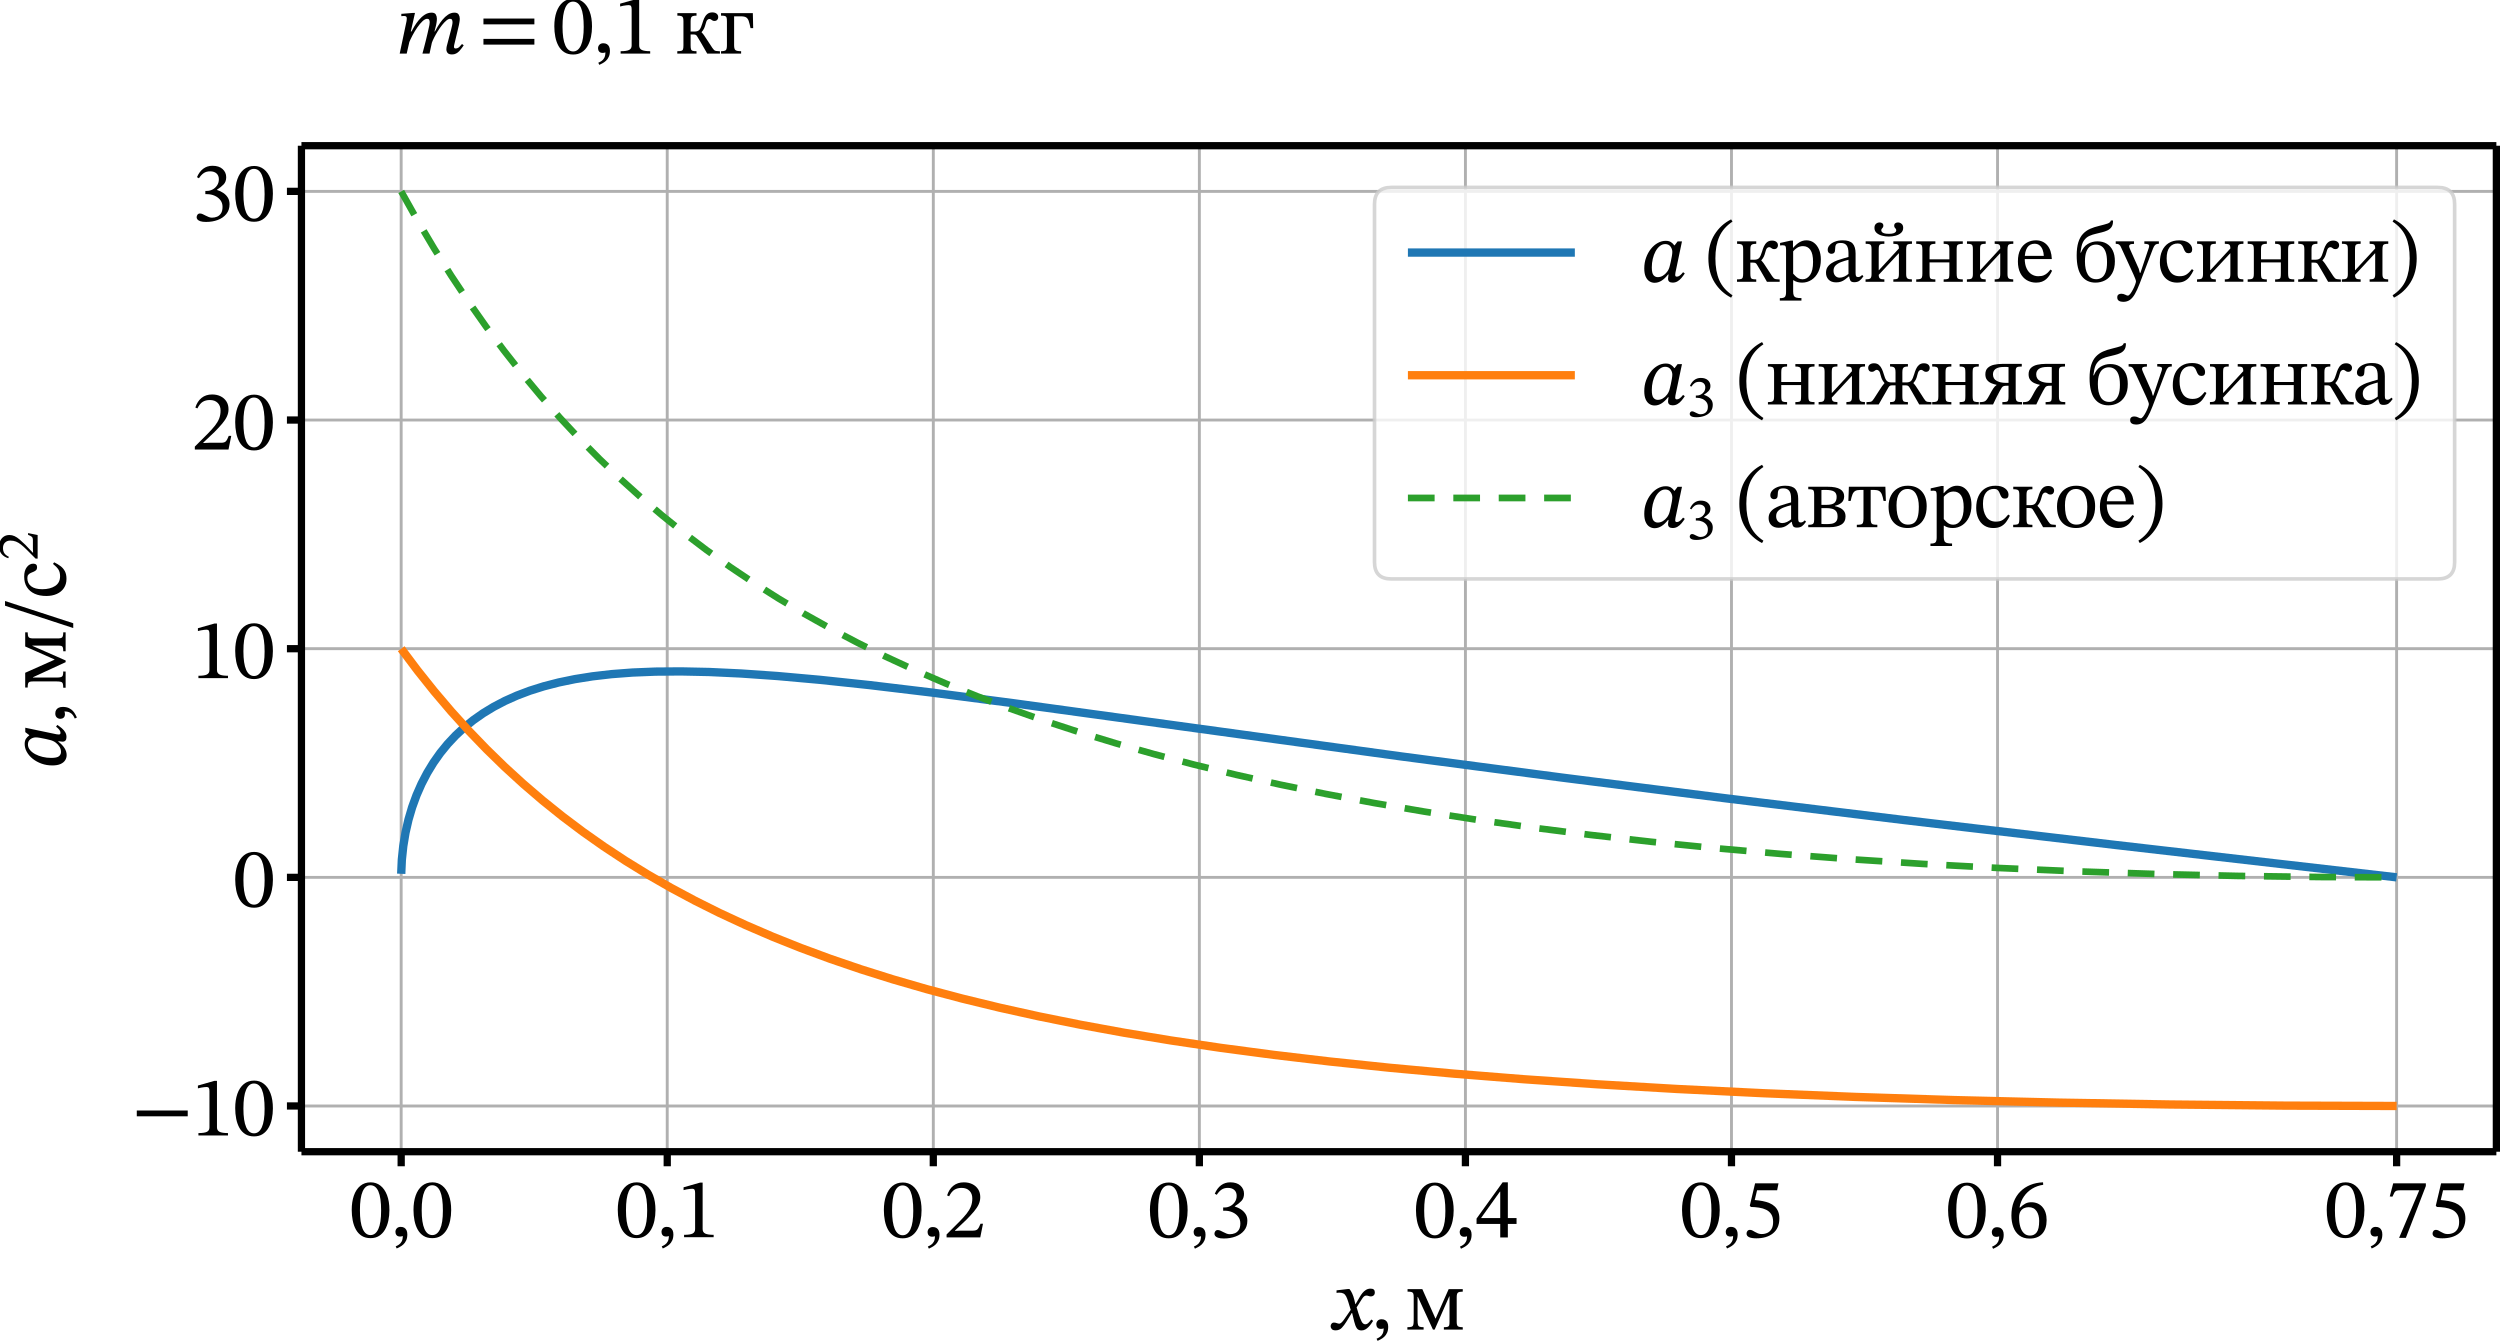 <svg width="688.86pt" height="369.4pt" version="1.1" viewBox="0 0 688.86 369.4" xmlns="http://www.w3.org/2000/svg" xmlns:xlink="http://www.w3.org/1999/xlink"><defs><style type="text/css">*{stroke-linejoin: round; stroke-linecap: butt}</style></defs><g transform="translate(-89.74,-121.13)"><path d="m172.8 438.48h604.8v-277.2h-604.8z" fill="#fff"/><path d="m200.28 438.48v-277.2" clip-path="url(#a)" fill="none" stroke="#b0b0b0" stroke-linecap="square" stroke-width=".8"/><defs><path id="d" d="m0 0v4" stroke="#000" stroke-width="2"/></defs><use x="200.284" y="438.48" stroke="#000000" stroke-width="2" xlink:href="#d"/><g transform="matrix(.23 0 0 -.23 186.02 462.22)"><defs><path id="b" transform="scale(.016)" d="m1581-70q-384 0-653 169-269 170-436 464-166 295-243 679-76 384-76 806 0 608 163 1072t480 726q317 263 778 263 416 0 729-247 314-246 493-710t179-1123q0-410-80-788-80-377-250-672-169-294-438-467-269-172-646-172zm0 230q377 0 585 454 208 455 208 1376 0 973-202 1437-201 464-598 464-377 0-582-461-205-460-205-1414 0-928 205-1392t589-464z"/><path id="c" transform="scale(.016)" d="m448-845-77 160q122 51 243 131 122 80 205 234t83 410q-102-39-198-39-186 0-269 102-83 103-83 244 0 153 102 265 103 112 295 112 160 0 268-67 109-67 167-192t58-304q0-269-87-454-86-186-214-301t-263-185q-134-71-230-116z"/></defs><use transform="translate(0 .797)" xlink:href="#b"/><use transform="translate(49.5 .797)" xlink:href="#c"/><use transform="translate(74 .797)" xlink:href="#b"/></g><path d="m273.59 438.48v-277.2" clip-path="url(#a)" fill="none" stroke="#b0b0b0" stroke-linecap="square" stroke-width=".8"/><use x="273.594" y="438.48" stroke="#000000" stroke-width="2" xlink:href="#d"/><g transform="matrix(.23 0 0 -.23 259.33 462.22)"><defs><path id="l" transform="scale(.016)" d="m2726 0h-2214v179q454 0 640 96t186 333v2707q0 167-45 240-45 74-167 74-64 0-179-13t-243-36q-128-22-230-54v212l1241 352h186v-3482q0-237 192-333t633-96z"/></defs><use transform="translate(0 .797)" xlink:href="#b"/><use transform="translate(49.5 .797)" xlink:href="#c"/><use transform="translate(74 .797)" xlink:href="#l"/></g><path d="m346.91 438.48v-277.2" clip-path="url(#a)" fill="none" stroke="#b0b0b0" stroke-linecap="square" stroke-width=".8"/><use x="346.905" y="438.48" stroke="#000000" stroke-width="2" xlink:href="#d"/><g transform="matrix(.23 0 0 -.23 332.65 462.22)"><defs><path id="n" transform="scale(.016)" d="m2765 0h-2522v218l973 972q320 327 531 592 211 266 317 535t106 601q0 359-215 573-214 215-585 215-314 0-535-135-221-134-400-493l-153 64q147 468 467 724t787 256q365 0 640-138t432-384 157-586q0-281-119-541-118-259-352-534-233-275-572-621l-845-800v-32l448 20h889q256 0 358 115 103 115 212 403h186z"/></defs><use transform="translate(0 .594)" xlink:href="#b"/><use transform="translate(49.5 .594)" xlink:href="#c"/><use transform="translate(74 .594)" xlink:href="#n"/></g><path d="m420.22 438.48v-277.2" clip-path="url(#a)" fill="none" stroke="#b0b0b0" stroke-linecap="square" stroke-width=".8"/><use x="420.216" y="438.48" stroke="#000000" stroke-width="2" xlink:href="#d"/><g transform="matrix(.23 0 0 -.23 405.96 462.22)"><defs><path id="k" transform="scale(.016)" d="m1094-83q-288 0-442 55-153 54-214 134-60 80-60 163 0 102 64 191 64 90 185 90 96 0 201-48 106-48 221-109 116-60 234-108 119-48 240-48 205 0 384 73 179 74 294 250 116 176 116 490 0 288-160 499t-426 329q-265 119-573 119h-128v243h122q218 0 422 109 205 109 336 307 132 198 132 454 0 282-176 439t-477 157q-288 0-480-132-192-131-359-387l-147 83q179 416 473 634 295 218 686 218 492 0 761-247 269-246 269-611 0-333-195-538-195-204-496-396v-20q256-76 470-220 215-144 343-352t128-496q0-436-244-734-243-297-640-444-396-147-864-147z"/></defs><use transform="translate(0 .594)" xlink:href="#b"/><use transform="translate(49.5 .594)" xlink:href="#c"/><use transform="translate(74 .594)" xlink:href="#k"/></g><path d="m493.53 438.48v-277.2" clip-path="url(#a)" fill="none" stroke="#b0b0b0" stroke-linecap="square" stroke-width=".8"/><use x="493.527" y="438.48" stroke="#000000" stroke-width="2" xlink:href="#d"/><g transform="matrix(.23 0 0 -.23 479.27 462.22)"><defs><path id="ai" transform="scale(.016)" d="m2426 0h-570v1011h-1773v403l1952 2714h391v-2675h652v-442h-652zm-1991 1478v-25h1421v1977h-26z"/></defs><use transform="translate(0 .5)" xlink:href="#b"/><use transform="translate(49.5 .5)" xlink:href="#c"/><use transform="translate(74 .5)" xlink:href="#ai"/></g><path d="m566.84 438.48v-277.2" clip-path="url(#a)" fill="none" stroke="#b0b0b0" stroke-linecap="square" stroke-width=".8"/><use x="566.838" y="438.48" stroke="#000000" stroke-width="2" xlink:href="#d"/><g transform="matrix(.23 0 0 -.23 552.58 462.22)"><defs><path id="x" transform="scale(.016)" d="m1114-83q-372 0-554 89-182 90-182 269 0 109 67 192t189 83q96 0 188-48 93-48 192-109 100-60 221-108 122-48 275-48 231 0 426 89 195 90 313 288 119 199 119 532 0 358-141 575-141 218-378 333-236 116-534 160-297 45-617 52l-77 96 397 1670h1753l-102-518h-1504l-173-730q320-26 598-80 279-54 506-150t393-253q167-157 256-378 90-221 90-521 0-372-125-650-124-278-355-464-230-186-544-279-313-92-697-92z"/></defs><use transform="translate(0 .797)" xlink:href="#b"/><use transform="translate(49.5 .797)" xlink:href="#c"/><use transform="translate(74 .797)" xlink:href="#x"/></g><path d="m640.15 438.48v-277.2" clip-path="url(#a)" fill="none" stroke="#b0b0b0" stroke-linecap="square" stroke-width=".8"/><use x="640.148" y="438.48" stroke="#000000" stroke-width="2" xlink:href="#d"/><g transform="matrix(.23 0 0 -.23 625.89 462.22)"><defs><path id="ah" transform="scale(.016)" d="m1658-77q-474 0-778 233-304 234-448 628t-144 861q0 576 176 1030 176 455 493 771 317 317 749 493t950 195l13-185q-448-64-820-288-371-224-621-583-249-358-332-825l45-7q198 192 390 294 192 103 442 103 525 0 838-359 314-358 314-985 0-653-330-1015-329-361-937-361zm25 224q320 0 502 246 183 247 183 855 0 435-195 729-195 295-592 295-186 0-349-74-163-73-266-240-102-166-102-448 0-396 89-704 90-307 272-483 183-176 458-176z"/></defs><use transform="translate(0 .406)" xlink:href="#b"/><use transform="translate(49.5 .406)" xlink:href="#c"/><use transform="translate(74 .406)" xlink:href="#ah"/></g><path d="m750.11 438.48v-277.2" clip-path="url(#a)" fill="none" stroke="#b0b0b0" stroke-linecap="square" stroke-width=".8"/><use x="750.115" y="438.48" stroke="#000000" stroke-width="2" xlink:href="#d"/><g transform="matrix(.23 0 0 -.23 730.22 462.22)"><defs><path id="ag" transform="scale(.016)" d="m1472-51h-506l1511 3565h-1427q-180 0-276-32t-157-135q-60-102-150-313l-198 19 256 979h2445v-198z"/></defs><use transform="translate(0 .797)" xlink:href="#b"/><use transform="translate(49.5 .797)" xlink:href="#c"/><use transform="translate(74 .797)" xlink:href="#ag"/><use transform="translate(123.5 .797)" xlink:href="#x"/></g><g transform="matrix(.23 0 0 -.23 457.26 487.51)"><defs><path id="y" transform="scale(.016)" d="m2067-64q-237 0-349 173t-188 486l-173 711-71 108-198 647q-83 269-163 422-80 154-199 218-118 64-310 64-51 0-99-4-48-3-112-15v192l870 102h96q115-134 208-339t157-467l90-391 64-121 153-500q135-428 243-627 109-198 269-198 128 0 233 102 106 103 222 256l134-102q-64-103-154-228-89-124-198-236t-240-183q-131-70-285-70zm-1933 6q-204 0-287 99-84 100-84 209 0 108 68 191 67 84 188 84 96 0 208-42 112-41 189-41 13 0 57 16 45 16 128 92 84 77 205 256l500 724 128-288h-90l-410-666q-153-250-333-442-179-192-467-192zm1965 2336-429-678-121 307h83l314 538q83 147 195 288t265 237q154 96 352 96 167 0 240-74 74-74 74-202 0-160-90-234-89-73-198-73-90 0-176 32t-170 32q-102 0-179-67t-160-202z"/><path id="u" transform="scale(.016)" d="m1331 0h-1216v179q205 0 307 32 103 32 135 141t32 339v1741q0 179-32 265-32 87-132 116-99 29-297 29v185h1107l979-2195h20l972 2195h1056v-185q-268 0-361-74t-93-342v-1850q0-237 80-317t374-80v-179h-1414v179q205 0 291 32 87 32 109 118 22 87 22 247v1914h-19l-1094-2490h-128l-1127 2445h-25v-1754q0-230 35-339t134-141q100-32 285-32z"/></defs><use transform="translate(0 .094)" xlink:href="#y"/><use transform="translate(45.3 .094)" xlink:href="#c"/><use transform="translate(86.3 .094)" xlink:href="#u"/></g><path d="m172.8 425.88h604.8" clip-path="url(#a)" fill="none" stroke="#b0b0b0" stroke-linecap="square" stroke-width=".8"/><defs><path id="e" d="m0 0h-4" stroke="#000" stroke-width="2"/></defs><use x="172.8" y="425.88" stroke="#000000" stroke-width="2" xlink:href="#e"/><g transform="matrix(.23 0 0 -.23 125.97 434)"><defs><path id="ak" transform="scale(.016)" d="m4211 1434h-3814v435h3814z"/></defs><use xlink:href="#ak"/><use x="72" xlink:href="#l"/><use x="121.5" xlink:href="#b"/></g><path d="m172.8 362.88h604.8" clip-path="url(#a)" fill="none" stroke="#b0b0b0" stroke-linecap="square" stroke-width=".8"/><use x="172.8" y="362.877" stroke="#000000" stroke-width="2" xlink:href="#e"/><g transform="matrix(.23 0 0 -.23 153.92 370.99)"><use xlink:href="#b"/></g><path d="m172.8 299.87h604.8" clip-path="url(#a)" fill="none" stroke="#b0b0b0" stroke-linecap="square" stroke-width=".8"/><use x="172.8" y="299.873" stroke="#000000" stroke-width="2" xlink:href="#e"/><g transform="matrix(.23 0 0 -.23 142.53 307.99)"><use xlink:href="#l"/><use x="49.5" xlink:href="#b"/></g><path d="m172.8 236.87h604.8" clip-path="url(#a)" fill="none" stroke="#b0b0b0" stroke-linecap="square" stroke-width=".8"/><use x="172.8" y="236.87" stroke="#000000" stroke-width="2" xlink:href="#e"/><g transform="matrix(.23 0 0 -.23 142.53 244.99)"><use xlink:href="#n"/><use x="49.5" xlink:href="#b"/></g><path d="m172.8 173.87h604.8" clip-path="url(#a)" fill="none" stroke="#b0b0b0" stroke-linecap="square" stroke-width=".8"/><use x="172.8" y="173.867" stroke="#000000" stroke-width="2" xlink:href="#e"/><g transform="matrix(.23 0 0 -.23 142.53 181.98)"><use xlink:href="#k"/><use x="49.5" xlink:href="#b"/></g><g transform="matrix(0 -.23 -.23 0 107.91 332.77)"><defs><path id="i" transform="scale(.016)" d="m979-77q-217 0-393 112t-282 349-106 614q0 429 134 803 135 375 362 660 228 285 516 445t595 160q243 0 390-96t250-244h25l224 295h327l-474-2266t-16-83-16-154q0-64 25-99 26-35 97-35 102 0 191 61 90 61 164 141t112 131l128-96q-122-186-256-343-134-156-294-249t-359-93q-166 0-256 73-89 74-89 228 0 70 16 150t22 157h-38q-237-307-487-464-249-157-512-157zm231 423q198 0 377 105 179 106 317 288 138 183 195 413 32 128 80 336t83 416q36 208 36 330 0 217-135 402-134 186-397 186-217 0-403-147-185-147-320-397-134-249-208-560-73-310-73-636 0-429 124-583 125-153 324-153z"/><path id="aj" transform="scale(.016)" d="m589-570h-359l1671 5108h352z"/><path id="j" transform="scale(.016)" d="m2611 947 122-89q-122-256-279-468-156-211-387-333-230-121-576-121-397 0-685 192t-442 534q-153 343-153 784 0 506 169 877 170 371 493 576 324 205 785 205 454 0 713-199 259-198 259-479 0-141-67-215-67-73-201-73-141 0-215 73-73 74-118 182-45 109-93 218t-135 182q-86 74-252 74-391 0-612-285-220-284-220-835 0-582 240-957 240-374 733-374 313 0 508 128 196 128 413 403z"/></defs><use transform="translate(0 .381)" xlink:href="#i"/><use transform="translate(53.4 .381)" xlink:href="#c"/><use transform="translate(94.4 .381)" xlink:href="#u"/><use transform="translate(164.1 .381)" xlink:href="#aj"/><use transform="translate(202.8 .381)" xlink:href="#j"/><use transform="matrix(.7 0 0 .7 248.24 33.916)" xlink:href="#n"/></g><path d="m200.29 361.9 0.176-3.897 0.396-3.761 0.61-3.677 0.819-3.579 1.017-3.449 1.204-3.301 1.386-3.152 1.556-2.988 1.721-2.825 1.88-2.66 2.04-2.5 2.194-2.338 2.359-2.189 2.524-2.038 2.705-1.898 2.892-1.757 3.095-1.619 3.315-1.481 3.557-1.344 3.827-1.206 4.129-1.066 4.465-0.92 4.838-0.768 5.273-0.608 5.762-0.438 6.334-0.255 7.01-0.056 7.813 0.165 8.786 0.412 10.012 0.698 11.596 1.037 13.762 1.461 16.984 2.036 22.559 2.942 37.481 5.146 69.602 9.547 44.294 5.83 44.882 5.681 49.077 5.982 58.342 6.878 77.542 8.929v0" clip-path="url(#a)" fill="none" stroke="#1f77b4" stroke-linecap="square" stroke-width="2.3"/><path d="m200.29 299.88 4.498 5.995 4.591 5.75 4.69 5.519 4.795 5.3 4.91 5.096 5.031 4.902 5.157 4.715 5.295 4.54 5.449 4.379 5.608 4.221 5.779 4.071 5.966 3.931 6.169 3.798 6.383 3.668 6.614 3.543 6.867 3.426 7.137 3.31 7.428 3.199 7.742 3.091 8.088 2.989 8.456 2.886 8.858 2.787 9.292 2.689 9.765 2.593 10.282 2.498 10.843 2.404 11.453 2.309 12.124 2.216 12.855 2.121 13.658 2.026 14.537 1.93 15.511 1.833 16.577 1.732 17.754 1.629 19.04 1.521 20.453 1.409 21.993 1.289 23.648 1.161 25.402 1.022 27.2 0.87 28.959 0.701 30.543 0.516 31.785 0.313 30.636 0.098v0" clip-path="url(#a)" fill="none" stroke="#ff7f0e" stroke-linecap="square" stroke-width="2.3"/><path d="m200.29 173.88 4.514 8.043 4.591 7.729 4.673 7.434 4.756 7.149 4.844 6.881 4.937 6.629 5.036 6.391 5.141 6.165 5.251 5.95 5.366 5.745 5.493 5.555 5.625 5.373 5.762 5.197 5.911 5.031 6.07 4.875 6.235 4.722 6.416 4.581 6.609 4.444 6.812 4.313 7.027 4.185 7.258 4.063 7.505 3.946 7.763 3.83 8.044 3.719 8.341 3.611 8.66 3.506 9.001 3.402 9.358 3.299 9.743 3.197 10.155 3.098 10.59 2.996 11.057 2.896 11.552 2.794 12.08 2.692 12.64 2.588 13.234 2.481 13.867 2.372 14.532 2.258 15.236 2.141 15.967 2.018 16.731 1.889 17.517 1.752 18.32 1.607 19.128 1.454 19.92 1.29 20.684 1.115 21.383 0.929 22.004 0.733 22.504 0.526 22.862 0.312 21.113 0.093" clip-path="url(#a)" fill="none" stroke="#2ca02c" stroke-dasharray="7.36, 5.152" stroke-width="1.84"/><path d="m172.8 438.48v-277.2" fill="none" stroke="#000" stroke-linecap="square" stroke-width="2"/><path d="m777.6 438.48v-277.2" fill="none" stroke="#000" stroke-linecap="square" stroke-width="2"/><path d="m172.8 438.48h604.8" fill="none" stroke="#000" stroke-linecap="square" stroke-width="2"/><path d="m172.8 161.28h604.8" fill="none" stroke="#000" stroke-linecap="square" stroke-width="2"/><path d="m473.08 280.65h288.42q4.6 0 4.6-4.6v-98.67q0-4.6-4.6-4.6h-288.42q-4.6 0-4.6 4.6v98.67q0 4.6 4.6 4.6z" fill="#fff" opacity=".8" stroke="#ccc"/><path d="m477.68 190.72h46" fill="none" stroke="#1f77b4" stroke-linecap="square" stroke-width="2.3"/><g transform="matrix(.23 0 0 -.23 542.08 198.77)"><defs><path id="p" transform="scale(.016)" d="m1997-1011-103-179q-774 396-1238 1142t-464 1802q0 1049 464 1788 464 740 1238 1130l103-166q-698-468-989-1134-291-665-291-1618 0-967 291-1636 291-668 989-1129z"/><path id="g" transform="scale(.016)" d="m1632 0h-1440v179q205 0 304 29t128 125 29 288v1792q0 166-26 259-25 93-121 131-96 39-308 39v185h1434v-185q-198 0-291-39-93-38-122-131t-29-259v-762h308q243 0 358 137 115 138 218 490 51 186 134 371 83 186 230 311 148 125 384 125 122 0 218-39 96-38 157-118t61-195q0-122-74-205t-214-83q-90 0-148 38-57 39-109 74-51 35-121 35-83 0-157-80-73-80-125-304-51-198-112-326-60-128-188-276v-12q96-96 185-221 90-125 230-346 141-221 391-598 77-109 128-160t147-71q96-19 295-25v-173h-954q-96 173-224 393-128 221-263 455-134 234-262 438-57 103-128 125-70 23-179 23h-186v-813q0-192 29-288t125-125 288-29z"/><path id="s" transform="scale(.016)" d="m1760-1408h-1619v179q301 0 384 100 83 99 83 367v3168q0 186-42 256-41 71-201 71-64 0-135-7-70-6-70-6v186l806 179h160v-538h20q230 269 470 413t522 144q320 0 560-183 240-182 377-505 138-323 138-746 0-544-189-931t-509-595-704-208q-179 0-342 42-163 41-304 137h-26v-838q0-205 51-314 52-109 186-147t384-38zm83 1594q339 0 563 320t224 985q0 608-198 893t-557 285q-256 0-451-135-195-134-285-256v-1670q64-64 160-167 96-102 230-179 135-76 314-76z"/><path id="m" transform="scale(.016)" d="m1005-45q-371 0-567 205-195 205-195 512 0 256 118 432 119 176 314 297 195 122 422 205 228 84 445 141 218 58 384 109v282q0 416-144 592t-432 176q-275 0-352-116-76-115-76-403 0-147-74-221-74-73-208-73-96 0-183 73-86 74-86 234 0 179 137 339 138 160 391 262 253 103 599 103 524 0 742-243t218-743v-1452q0-199 44-257 45-57 148-57 89 0 162 45 74 45 138 115l96-102q-160-231-304-337-144-105-387-105-224 0-291 128t-99 365l-39 77v1107q-288-71-544-167t-416-250q-160-153-160-402 0-237 128-378t333-141q167 0 349 83 182 84 355 237l51-230h-76q-148-128-286-231-137-102-294-157-156-54-361-54z"/><path id="ab" transform="scale(.016)" d="m1613 0h-1408v179q269 0 358 73 90 74 90 330v1856q0 173-29 259-29 87-122 116-92 29-291 29v185h1402v-185q-186 0-279-29-92-29-118-116-26-86-26-271v-1562h13l1498 1626q0 230-77 291t-339 61v185h1395v-185q-179 0-275-29t-128-125-32-294v-1812q0-256 92-330 93-73 337-73v-179h-1389v179q256 0 336 73 80 74 80 330v1549h-13l-1498-1613q0-192 83-266 84-73 340-73zm333 3386q-256 0-503 64-246 64-410 208-163 144-163 380 0 199 115 301 116 103 276 103 115 0 195-61t80-183q0-83-39-134-38-51-77-96-38-45-38-115 0-51 38-112 39-61 160-106 122-45 366-45 243 0 361 45 119 45 157 106t38 105q0 77-38 122t-77 93q-38 48-38 137 0 128 83 186t198 58q148 0 269-100 122-99 122-304 0-236-164-380-163-144-409-208t-502-64z"/><path id="f" transform="scale(.016)" d="m1626 0h-1434v179q205 0 301 32t128 125 32 285v1753q0 199-26 298-25 99-121 134-96 36-314 36v185h1434v-185q-205 0-298-42t-116-141q-22-99-22-285v-691h1485v691q0 186-19 285t-109 141q-89 42-301 42v185h1434v-185q-224 0-323-42t-119-141q-19-99-19-285v-1734q0-198 29-298 29-99 128-131t304-32v-179h-1434v179q212 0 301 32 90 32 109 131 19 100 19 298v813h-1485v-813q0-198 22-298 23-99 116-131t298-32z"/><path id="h" transform="scale(.016)" d="m1613 0h-1408v179q269 0 358 73 90 74 90 330v1856q0 173-29 259-29 87-122 116-92 29-291 29v185h1402v-185q-186 0-279-29-92-29-118-116-26-86-26-271v-1562h13l1498 1626q0 230-77 291t-339 61v185h1395v-185q-179 0-275-29t-128-125-32-294v-1812q0-256 92-330 93-73 337-73v-179h-1389v179q256 0 336 73 80 74 80 330v1549h-13l-1498-1613q0-192 83-266 84-73 340-73z"/><path id="v" transform="scale(.016)" d="m1581-64q-384 0-695 182-310 183-489 538t-179 867q0 538 182 886 182 349 489 522 308 173 679 173 525 0 845-365t345-1037h-2080l-6 237h1485q-7 237-84 445-76 208-224 336-147 128-377 128-371 0-557-291-185-291-185-823 0-441 140-736 141-294 371-438 231-144 493-144 263 0 426 70 163 71 278 183 116 112 218 246l122-89q-84-180-193-343-108-163-246-285-137-121-323-192-186-70-435-70z"/><path id="w" transform="scale(.016)" d="m1658-64q-666 0-1037 499t-371 1536q0 589 121 979 122 391 349 634t537 380q311 138 682 222 416 102 624 172 208 71 247 231h153q7-26 7-49 0-22 0-34-7-263-122-420-115-156-301-243-185-86-413-141-227-54-457-112-237-51-471-154-233-102-406-336-173-233-230-681l-39-237h39q179 448 508 646 330 199 720 199 410 0 701-176t451-509q160-332 160-806 0-544-202-899-201-355-531-528-329-173-719-173zm64 256q224 0 403 118 179 119 288 397 109 279 109 759 0 492-109 780t-298 413-419 125q-237 0-423-122-185-121-294-397-109-275-109-742 0-633 214-982 215-349 638-349z"/><path id="r" transform="scale(.016)" d="m493-1504q-199 0-327 77t-128 256q0 147 86 211 87 64 209 64 166 0 297-70 132-71 196-71 89 0 191 138 103 137 202 329t160 362 61 240q0 64-67 230-67 167-125 295l-941 2054q-45 109-128 170t-256 61v185h1370v-192q-218 0-292-42-73-41-73-124 0-64 32-138 32-73 58-144l627-1408 83-313h45l621 1856q12 32 22 80t10 80q0 96-100 128-99 32-259 32v185h1088v-185q-192 0-282-87-89-86-159-272l-999-2624q-185-486-361-787t-381-438q-205-138-480-138z"/><path id="o" transform="scale(.016)" d="m301-1190-103 179q704 461 992 1129 288 669 288 1636 0 953-288 1618-288 666-992 1134l103 166q774-390 1238-1130 464-739 464-1788 0-1056-464-1802t-1238-1142z"/></defs><use xlink:href="#i"/><use transform="translate(53.4)" xlink:href="#STIXTwoText-20"/><use transform="translate(76.9)" xlink:href="#p"/><use transform="translate(111.2)" xlink:href="#g"/><use transform="translate(163.3)" xlink:href="#s"/><use transform="translate(217)" xlink:href="#m"/><use transform="translate(265)" xlink:href="#ab"/><use transform="translate(325.9)" xlink:href="#f"/><use transform="translate(386.4)" xlink:href="#h"/><use transform="translate(447.3)" xlink:href="#v"/><use transform="translate(493.7)" xlink:href="#STIXTwoText-20"/><use transform="translate(517.2)" xlink:href="#w"/><use transform="translate(569.2)" xlink:href="#r"/><use transform="translate(617.5)" xlink:href="#j"/><use transform="translate(662.1)" xlink:href="#h"/><use transform="translate(723)" xlink:href="#f"/><use transform="translate(783.5)" xlink:href="#g"/><use transform="translate(835.6)" xlink:href="#h"/><use transform="translate(896.5)" xlink:href="#o"/></g><path d="m477.68 224.53h46" fill="none" stroke="#ff7f0e" stroke-linecap="square" stroke-width="2.3"/><g transform="matrix(.23 0 0 -.23 542.08 232.58)"><defs><path id="ac" transform="scale(.016)" d="m896 0h-915v173q198 6 291 25 93 20 144 71t122 160q249 377 386 598 138 221 228 346t179 221v12q-128 148-186 276-57 128-108 326-45 224-122 304t-153 80q-71 0-119-35t-106-74q-57-38-147-38-140 0-211 83-70 83-70 205 0 115 57 195 58 80 157 118 99 39 215 39 236 0 377-125t224-311q83-185 135-371 96-352 211-490 115-137 358-137h314v762q0 166-32 259t-122 131q-89 39-256 39v185h1338v-185q-167 0-260-39-92-38-124-131t-32-259v-762h313q244 0 359 137 115 138 217 490 52 186 132 371 80 186 224 311t374 125q122 0 218-39 96-38 153-118 58-80 58-195 0-122-71-205-70-83-211-83-83 0-141 38-57 39-109 74-51 35-121 35-77 0-151-80-73-80-124-304-45-198-106-326t-189-276v-12q96-96 182-221 87-125 228-346t384-598q70-109 121-160 52-51 148-71 96-19 288-25v-173h-915q-96 173-224 393-128 221-260 455-131 234-252 438-64 103-135 125-70 23-173 23h-217v-813q0-192 28-288 29-96 119-125t269-29v-179h-1338v179q179 0 265 29 87 29 116 125t29 288v813h-218q-102 0-173-23-70-22-134-125-115-204-250-438-134-234-262-455-128-220-224-393z"/><path id="q" transform="scale(.016)" d="m966 0h-998v173q211 6 320 38t195 141q87 109 208 339 173 327 285 499 112 173 253 263v19q-199 38-394 121-195 84-320 244t-125 422q0 314 182 483 183 170 474 234 292 64 624 64h1447v-198q-282 0-369-58-86-58-86-275v-1907q0-192 38-282 39-90 141-116 103-25 295-25v-179h-1472v179q211 0 310 25 100 26 125 119 26 93 26 279v800h-128q-154 0-234-26t-144-115q-38-58-144-244-105-185-237-451-131-265-272-566zm941 1619h218v1178q-58 13-151 13-92 0-182 0-435 0-634-148-198-147-198-403 0-339 278-490 279-150 669-150z"/></defs><use xlink:href="#i"/><use transform="matrix(.7 0 0 .7 53.4 -14.372)" xlink:href="#k"/><use transform="translate(90.445)" xlink:href="#STIXTwoText-20"/><use transform="translate(113.95)" xlink:href="#p"/><use transform="translate(148.25)" xlink:href="#f"/><use transform="translate(208.75)" xlink:href="#h"/><use transform="translate(269.65)" xlink:href="#ac"/><use transform="translate(345.05)" xlink:href="#f"/><use transform="translate(405.55)" xlink:href="#q"/><use transform="translate(457.35)" xlink:href="#q"/><use transform="translate(509.15)" xlink:href="#STIXTwoText-20"/><use transform="translate(532.65)" xlink:href="#w"/><use transform="translate(584.65)" xlink:href="#r"/><use transform="translate(632.95)" xlink:href="#j"/><use transform="translate(677.55)" xlink:href="#h"/><use transform="translate(738.45)" xlink:href="#f"/><use transform="translate(798.95)" xlink:href="#g"/><use transform="translate(851.05)" xlink:href="#m"/><use transform="translate(899.05)" xlink:href="#o"/></g><path d="m477.68 258.34h46" fill="none" stroke="#2ca02c" stroke-dasharray="7.36, 5.152" stroke-width="1.84"/><g transform="matrix(.23 0 0 -.23 542.08 266.39)"><defs><path id="ae" transform="scale(.016)" d="m1818 0h-1607v179q186 0 282 29t128 115q32 87 32 259v1850q0 186-29 272t-122 112q-92 26-291 26v185h1453q634 0 934-183 301-182 301-527 0-307-192-477t-499-240v-26q166-32 348-112 183-80 314-237 132-156 132-425 0-410-314-605t-870-195zm-231 230q192 0 381 29t313 150q125 122 125 391t-118 403q-118 135-307 179-189 45-400 45h-384v-1184q96-6 188-10 93-3 202-3zm-390 2548v-1108h352q454 0 620 147 167 148 167 449 0 281-189 402-189 122-656 122-57 0-137 0t-157-12z"/><path id="aa" transform="scale(.016)" d="m2227 0h-1536v179q211 0 317 29t144 128 38 304v2150h-236q-250 0-385-80-134-80-205-259-70-179-134-486h-172l38 1062h2733l38-1062h-173q-57 307-128 486-70 179-205 259-134 80-383 80h-250v-2150q0-205 38-304 39-99 147-128 109-29 314-29z"/><path id="t" transform="scale(.016)" d="m1651-64q-672 0-1053 419-380 419-380 1194 0 467 179 816t502 544 752 195q659 0 1040-410 381-409 381-1120 0-537-183-902-182-365-502-551-320-185-736-185zm26 256q262 0 441 121 180 122 272 416 93 295 93 813 0 589-215 954-214 365-642 365-365 0-589-308-224-307-224-921 0-762 227-1104t637-336z"/></defs><use xlink:href="#i"/><use transform="matrix(.7 0 0 .7 53.4 -14.372)" xlink:href="#k"/><use transform="translate(90.445)" xlink:href="#STIXTwoText-20"/><use transform="translate(113.95)" xlink:href="#p"/><use transform="translate(148.25)" xlink:href="#m"/><use transform="translate(196.25)" xlink:href="#ae"/><use transform="translate(246.75)" xlink:href="#aa"/><use transform="translate(292.35)" xlink:href="#t"/><use transform="translate(343.75)" xlink:href="#s"/><use transform="translate(397.45)" xlink:href="#j"/><use transform="translate(442.05)" xlink:href="#g"/><use transform="translate(494.15)" xlink:href="#t"/><use transform="translate(545.55)" xlink:href="#v"/><use transform="translate(591.95)" xlink:href="#o"/></g><g transform="matrix(.23 0 0 -.23 198.72 136.08)"><defs><path id="z" transform="scale(.016)" d="m4230-64q-243 0-333 118-89 119-89 260 0 76 13 150t19 99l326 1242q32 128 67 284 36 157 36 260 0 109-39 182-38 74-147 74-121 0-278-132-157-131-324-342-166-211-320-458-153-246-268-473t-173-394l218 826q96 186 243 429t336 473q189 231 416 381 227 151 483 151 230 0 313-141 84-141 84-314 0-121-26-262-25-141-38-211l-352-1479t-10-48q-9-48-9-105 0-122 121-122 167 0 285 121 118 122 195 212l128-96q-64-90-144-205t-186-227q-105-112-240-183-134-70-307-70zm-3392 64h-524l512 2432t9 70q10 71 10 141 0 83-45 128t-160 45q-64 0-135-7-70-6-70-6v173l877 70h147l-313-1388h70zm1709 0h-531q70 256 137 515 68 259 132 518 64 260 124 522 61 263 119 531 0 0 16 93t16 170q0 109-39 182-38 74-147 74-160 0-352-180-192-179-387-461-195-281-362-598-166-316-275-585l160 806q96 186 243 435 148 250 343 487t438 397q244 160 519 160 237 0 317-141t80-314q0-141-26-295-26-153-32-178l-122-480h90l-288-852z"/><path id="af" transform="scale(.016)" d="m4211 2189h-3814v435h3814zm0-1517h-3814v429h3814z"/><path id="ad" transform="scale(.016)" d="m1715 0h-1504v179q282 0 362 83 80 84 80 365v1779q0 192-26 285-25 93-118 122t-298 29v185h2381l26-1120h-199q-70 339-134 531t-192 272-391 80h-512v-2169q0-282 102-362 103-80 423-80z"/></defs><use transform="translate(0 .797)" xlink:href="#z"/><use transform="translate(99 .797)" xlink:href="#af"/><use transform="translate(187.5 .797)" xlink:href="#b"/><use transform="translate(237 .797)" xlink:href="#c"/><use transform="translate(261.5 .797)" xlink:href="#l"/><use transform="translate(311 .797)" xlink:href="#STIXTwoText-20"/><use transform="translate(334.5 .797)" xlink:href="#g"/><use transform="translate(386.6 .797)" xlink:href="#ad"/></g></g><defs><clipPath id="a"><rect x="172.8" y="161.28" width="604.8" height="277.2"/></clipPath></defs></svg>
